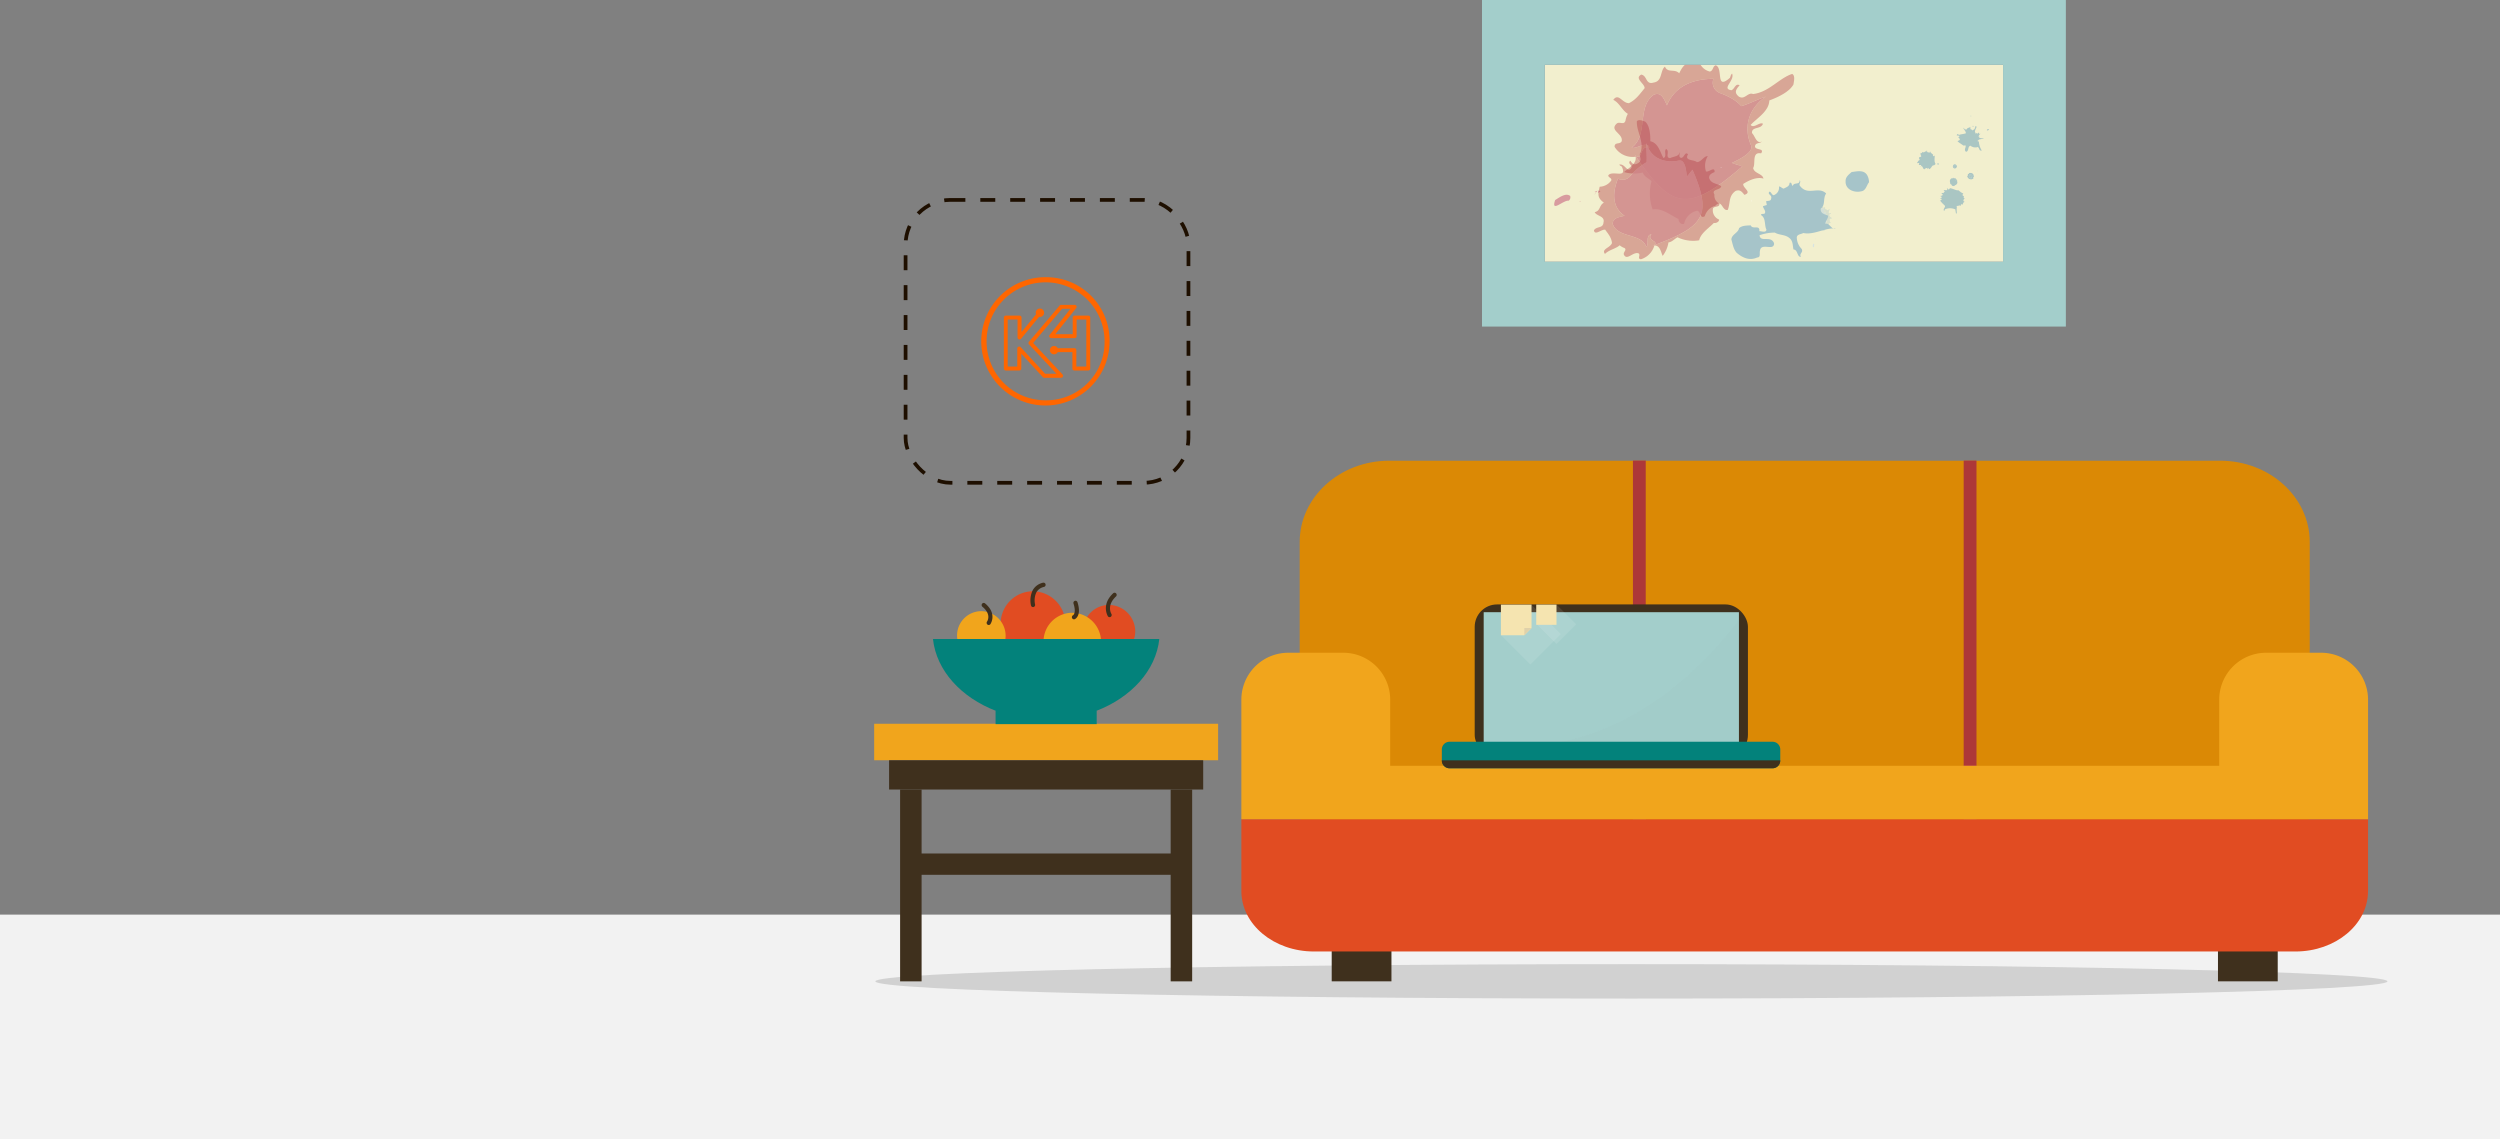 <svg xmlns="http://www.w3.org/2000/svg" xmlns:xlink="http://www.w3.org/1999/xlink" width="669.037" height="304.823" viewBox="0 0 669.037 304.823">
    <rect x="0" y="0" width="669.037" height="304.823" fill="#808080" stroke="none"/>
    <defs>
        <style>
            .cls-1{fill:#f2f2f2}.cls-2{opacity:.14}.cls-3{fill:#f1a51c}.cls-4{fill:#3f301d}.cls-5{fill:#e14c22}.cls-6{fill:#03827b}.cls-7{fill:#db8905}.cls-8{fill:#ad3838}.cls-9{fill:#dd715b}.cls-10{fill:#a3cecb}.cls-11{fill:#99bab6}.cls-11,.cls-12,.cls-13{opacity:.1}.cls-12{fill:url(#linear-gradient)}.cls-13{fill:url(#linear-gradient-2)}.cls-14{fill:#f5e4b0}.cls-15{fill:#dfd1aa}.cls-16{fill:#f2efce}.cls-17{opacity:.85}.cls-18,.cls-24{fill:#fff}.cls-19{fill:#d2e1e4}.cls-20,.cls-25{fill:#a6c4c9}.cls-20,.cls-27{opacity:.4}.cls-21{fill:#c5d8dc}.cls-21,.cls-22,.cls-28{opacity:.8}.cls-23{fill:#99bbc1}.cls-24{opacity:.2}.cls-26{fill:#d89b9f}.cls-27{fill:#b33b43}.cls-28{fill:#cd7e83}.cls-29{fill:none;stroke:#1e0f00;stroke-miterlimit:10;stroke-dasharray:4 4 4 4 4 4}.cls-30{fill:#f60}
        </style>
        <linearGradient id="linear-gradient" x1="-1.016" x2="-.593" y1="-8.572" y2="-8.108" gradientUnits="objectBoundingBox">
            <stop offset="0"/>
            <stop offset=".091" stop-color="#0d0d0d"/>
            <stop offset=".259" stop-color="#303030"/>
            <stop offset=".489" stop-color="#696969"/>
            <stop offset=".766" stop-color="#b7b7b7"/>
            <stop offset="1" stop-color="#fff"/>
        </linearGradient>
        <linearGradient id="linear-gradient-2" x1="-.784" x2="-.51" y1="-8.765" y2="-8.455" xlink:href="#linear-gradient"/>
    </defs>
    <g id="Symbol_108_1" data-name="Symbol 108 – 1" transform="translate(-1155 -614.567)">
        <g id="ëÎÓÈ_4" data-name="ëÎÓÈ 4" transform="translate(1155 859.331)">
            <path id="Rectangle_1545" d="M0 0h669.037v60.06H0z" class="cls-1" data-name="Rectangle 1545" transform="rotate(180 334.519 30.03)"/>
        </g>
        <g id="ëÎÓÈ_3" data-name="ëÎÓÈ 3" transform="translate(1272.347 425)">
            <g id="Group_503" data-name="Group 503" transform="translate(0 189.567)">
                <path id="Path_469" d="M641.658 457.255c0 2.544-90.585 4.606-202.324 4.606s-202.324-2.062-202.324-4.606 90.584-4.606 202.324-4.606 202.324 2.063 202.324 4.606z" class="cls-2" data-name="Path 469" transform="translate(-120.092 -194.628)"/>
                <g id="Group_474" data-name="Group 474" transform="translate(116.594 155.924)">
                    <g id="Group_466" data-name="Group 466" transform="translate(0 37.768)">
                        <g id="Group_465" data-name="Group 465">
                            <path id="Rectangle_1547" d="M0 0h92.041v9.763H0z" class="cls-3" data-name="Rectangle 1547"/>
                            <path id="Rectangle_1548" d="M0 0h84.064v7.832H0z" class="cls-4" data-name="Rectangle 1548" transform="translate(3.989 9.763)"/>
                            <g id="Group_464" data-name="Group 464" transform="translate(6.941 17.595)">
                                <path id="Rectangle_1549" d="M0 0h5.753v51.34H0z" class="cls-4" data-name="Rectangle 1549"/>
                                <path id="Rectangle_1550" d="M0 0h5.753v51.34H0z" class="cls-4" data-name="Rectangle 1550" transform="translate(72.406)"/>
                            </g>
                            <path id="Rectangle_1551" d="M0 0h69.529v5.706H0z" class="cls-4" data-name="Rectangle 1551" transform="translate(11.256 34.715)"/>
                        </g>
                    </g>
                    <g id="Group_473" data-name="Group 473" transform="translate(15.734)">
                        <g id="Group_472" data-name="Group 472" transform="translate(6.439)">
                            <g id="Group_467" data-name="Group 467" transform="translate(0 2.308)">
                                <path id="Path_470" d="M307.2 362.723a7.006 7.006 0 1 1-6.9-7.329 7.112 7.112 0 0 1 6.9 7.329z" class="cls-5" data-name="Path 470" transform="translate(-259.509 -351.734)"/>
                                <path id="Path_471" d="M288.261 360.766a8.673 8.673 0 1 1-8.547-9.074 8.8 8.8 0 0 1 8.547 9.074z" class="cls-5" data-name="Path 471" transform="translate(-259.251 -351.691)"/>
                                <path id="Path_472" d="M297.939 365.577a7.706 7.706 0 1 1-7.594-8.061 7.822 7.822 0 0 1 7.594 8.061z" class="cls-3" data-name="Path 472" transform="translate(-259.386 -351.759)"/>
                                <path id="Path_473" d="M272.117 363.884a6.5 6.5 0 1 1-6.41-6.805 6.6 6.6 0 0 1 6.41 6.805z" class="cls-3" data-name="Path 473" transform="translate(-259.114 -351.753)"/>
                            </g>
                            <g id="Group_468" data-name="Group 468" transform="translate(19.642)">
                                <path id="Path_474" d="M279.686 355.9a.565.565 0 0 1-.543-.435 6.18 6.18 0 0 1 .49-4.137 4.19 4.19 0 0 1 2.727-1.956.559.559 0 0 1 .678.425.58.58 0 0 1-.411.7 3.112 3.112 0 0 0-2.03 1.42 5.041 5.041 0 0 0-.368 3.265.58.58 0 0 1-.405.7.608.608 0 0 1-.138.018z" class="cls-4" data-name="Path 474" transform="translate(-278.986 -349.356)"/>
                            </g>
                            <g id="Group_469" data-name="Group 469" transform="translate(39.833 2.693)">
                                <path id="Path_475" d="M300.412 358.626a.553.553 0 0 1-.468-.263c-.02-.03-1.859-3.055 1.427-6.131a.544.544 0 0 1 .791.04.59.59 0 0 1-.039.816c-2.562 2.4-1.293 4.558-1.238 4.65a.591.591 0 0 1-.172.8.547.547 0 0 1-.301.088z" class="cls-4" data-name="Path 475" transform="translate(-299.414 -352.08)"/>
                            </g>
                            <g id="Group_470" data-name="Group 470" transform="translate(30.741 4.843)">
                                <path id="Path_476" d="M290.776 359.23a.561.561 0 0 1-.517-.354.586.586 0 0 1 .28-.748c.048-.03.908-.6.107-3.114a.583.583 0 0 1 .358-.73.559.559 0 0 1 .707.369c1.168 3.663-.638 4.5-.716 4.531a.536.536 0 0 1-.219.046z" class="cls-4" data-name="Path 476" transform="translate(-290.216 -354.256)"/>
                            </g>
                            <g id="Group_471" data-name="Group 471" transform="translate(6.588 5.42)">
                                <path id="Path_477" d="M267.672 360.756a.545.545 0 0 1-.331-.113.59.59 0 0 1-.122-.8c.135-.2 1.217-1.947-1.23-3.969a.591.591 0 0 1-.087-.813.55.55 0 0 1 .787-.09c3.353 2.771 1.455 5.526 1.435 5.553a.553.553 0 0 1-.452.232z" class="cls-4" data-name="Path 477" transform="translate(-265.779 -354.84)"/>
                            </g>
                        </g>
                        <path id="Path_478" d="M313.173 364.623H252.6c.919 8.46 7.547 15.65 16.869 19.23h-.115v3.542h27.064v-3.542h-.118c9.327-3.58 15.955-10.77 16.873-19.23z" class="cls-6" data-name="Path 478" transform="translate(-252.6 -349.533)"/>
                    </g>
                </g>
                <g id="Group_486" data-name="Group 486" transform="translate(214.861 123.263)">
                    <g id="Group_482" data-name="Group 482">
                        <g id="Group_475" data-name="Group 475" transform="translate(24.175 126.42)">
                            <path id="Rectangle_1552" d="M0 0h15.99v12.944H0z" class="cls-4" data-name="Rectangle 1552"/>
                            <path id="Rectangle_1553" d="M0 0h15.99v12.944H0z" class="cls-4" data-name="Rectangle 1553" transform="translate(237.179)"/>
                        </g>
                        <path id="Path_479" d="M622.193 409.185c0 12.009-10.739 21.745-23.985 21.745H375.877c-13.247 0-23.985-9.736-23.985-21.745v-71.1c0-12.009 10.738-21.745 23.985-21.745h222.331c13.246 0 23.985 9.736 23.985 21.745z" class="cls-7" data-name="Path 479" transform="translate(-336.284 -316.313)"/>
                        <path id="Path_480" d="M336.1 413.4v19.247c0 8.924 8.693 16.159 19.415 16.159H618.2c10.722 0 19.415-7.234 19.415-16.159V413.4z" class="cls-5" data-name="Path 480" transform="translate(-336.101 -317.437)"/>
                        <g id="Group_478" data-name="Group 478" transform="translate(104.789)">
                            <g id="Group_476" data-name="Group 476">
                                <path id="Rectangle_1554" d="M0 0h3.426v92.617H0z" class="cls-8" data-name="Rectangle 1554"/>
                            </g>
                            <g id="Group_477" data-name="Group 477" transform="translate(88.514)">
                                <path id="Rectangle_1555" d="M0 0h3.426v92.617H0z" class="cls-8" data-name="Rectangle 1555"/>
                            </g>
                        </g>
                        <g id="Group_481" data-name="Group 481" transform="translate(104.789 81.686)">
                            <g id="Group_479" data-name="Group 479">
                                <path id="Rectangle_1556" d="M0 0h3.426v14.275H0z" class="cls-9" data-name="Rectangle 1556"/>
                            </g>
                            <g id="Group_480" data-name="Group 480" transform="translate(88.514)">
                                <path id="Rectangle_1557" d="M0 0h3.426v14.275H0z" class="cls-9" data-name="Rectangle 1557"/>
                            </g>
                        </g>
                        <path id="Path_481" d="M625.055 368.336h-14.7A12.564 12.564 0 0 0 597.79 380.9v17.7H375.93v-17.7a12.562 12.562 0 0 0-12.563-12.563h-14.7A12.562 12.562 0 0 0 336.1 380.9v31.979h301.519V380.9a12.562 12.562 0 0 0-12.564-12.564z" class="cls-3" data-name="Path 481" transform="translate(-336.101 -316.915)"/>
                    </g>
                    <g id="Group_485" data-name="Group 485" transform="translate(53.649 38.49)">
                        <rect id="Rectangle_1558" width="73.121" height="40.936" class="cls-4" data-name="Rectangle 1558" rx="5.998" transform="translate(8.793)"/>
                        <g id="Group_483" data-name="Group 483" transform="translate(11.2 2.079)">
                            <path id="Rectangle_1559" d="M0 0h68.307v35.898H0z" class="cls-10" data-name="Rectangle 1559"/>
                            <path id="Path_482" d="M414 393.279h56.163v-33.8c-12.353 16.153-31.23 32.152-56.163 33.8z" class="cls-11" data-name="Path 482" transform="translate(-401.852 -357.382)"/>
                        </g>
                        <g id="Group_484" data-name="Group 484" transform="translate(15.807 .042)">
                            <path id="Rectangle_1560" d="M0 0h7.444v7.448H0z" class="cls-12" data-name="Rectangle 1560" transform="rotate(-45 11.162 -8.967)"/>
                            <path id="Rectangle_1561" d="M0 0h11.518v11.152H0z" class="cls-13" data-name="Rectangle 1561" transform="rotate(-45 9.838 4.077)"/>
                            <path id="Path_483" d="M406.371 355.3v8.2h6.267l1.93-1.929V355.3z" class="cls-14" data-name="Path 483" transform="translate(-406.371 -355.296)"/>
                            <path id="Path_484" d="M412.711 363.565l1.929-1.929h-1.929z" class="cls-15" data-name="Path 484" transform="translate(-406.445 -355.37)"/>
                            <path id="Rectangle_1562" d="M0 0h5.421v5.419H0z" class="cls-14" data-name="Rectangle 1562" transform="translate(9.454)"/>
                        </g>
                        <path id="Path_485" d="M480.947 397.352a2.07 2.07 0 0 1-1.94 2.179H392.32a2.071 2.071 0 0 1-1.941-2.179v-2.735a2.071 2.071 0 0 1 1.941-2.178h86.686a2.071 2.071 0 0 1 1.94 2.178z" class="cls-6" data-name="Path 485" transform="translate(-390.379 -355.685)"/>
                        <path id="Path_486" d="M390.384 397.467a2.062 2.062 0 0 0 1.936 2.123h86.686a2.061 2.061 0 0 0 1.935-2.123z" class="cls-4" data-name="Path 486" transform="translate(-390.379 -355.743)"/>
                    </g>
                </g>
                <g id="Group_499" data-name="Group 499" transform="translate(279.259)">
                    <path id="Rectangle_1563" d="M0 0h52.701v122.643H0z" class="cls-16" data-name="Rectangle 1563" transform="rotate(90 61.049 78.394)"/>
                    <g id="Group_493" data-name="Group 493" transform="translate(66.729 30.918)">
                        <g id="Group_489" class="cls-17" data-name="Group 489" transform="translate(18.227 21.183)">
                            <g id="Group_488" data-name="Group 488">
                                <path id="Path_487" d="M496.128 249.294l.1.073h-.028z" class="cls-18" data-name="Path 487" transform="translate(-487.308 -244.374)"/>
                                <g id="Group_487" data-name="Group 487" transform="translate(3.574 11.615)">
                                    <path id="Path_488" d="M490.831 258.373c-.011-.279-.059-.669.2-.78a.234.234 0 0 1 .2.182c-.181.225.109 1.134-.4.598z" class="cls-19" data-name="Path 488" transform="translate(-490.82 -256.085)"/>
                                    <path id="Path_489" d="M491.578 257.22l.009.045-.033.03z" class="cls-19" data-name="Path 489" transform="translate(-490.829 -256.08)"/>
                                    <path id="Path_490" d="M491.568 256.324c-.029-.041-.052.011-.065.026-.033.066.037-.066.032-.153l.09.233c.023-.051-.035-.088-.057-.106z" class="cls-19" data-name="Path 490" transform="translate(-490.828 -256.068)"/>
                                    <path id="Path_491" d="M491.641 256.067l.022.178-.109-.1z" class="cls-19" data-name="Path 491" transform="translate(-490.829 -256.067)"/>
                                </g>
                                <path id="Path_492" d="M488.7 252.81a1.06 1.06 0 0 0 .256.276c.187.184-.146.282-.109.474.129.512.641-.055.966.188.136.161-.174.34.08.467a1.173 1.173 0 0 0 1.023-.71c.376.111.342.581.417.89a1.923 1.923 0 0 0 .522-.842c.244.04.441-.13.64-.184a2.363 2.363 0 0 0 1.356.626c.179-.469.756-.665 1.142-.944.12.076.362.026.363-.138a.819.819 0 0 1-.258-.9c.12-.166.477.089.47-.221a.747.747 0 0 1-.219-.729c-.16-.489.447-.167.533-.472-.24-.291-.628-.352-.683-.816.042-.255.245-.267.417-.3.1-.445-.371-.083-.536-.219a1.346 1.346 0 0 1 .288-1.05c-.252-.089-.482.3-.772.217-.136-.238-.819-.326-.48-.718-.153-.309-.271.178-.484.11-.186-.12.009-.318-.052-.428-.02.3-.433.17-.653.239-.335-.155.081-.494-.146-.728-.188.1-.008.536-.28.592-.144-.44-.142-1.168-.646-1.444a2.364 2.364 0 0 0-.1-1.5c-.158-.114-.385-.3-.534-.195-.156.7.228 1.5-.108 2.274-.237.183.079.537-.264.706-.321.125-.409-.046-.5-.309-.234.135.037.314.007.491-.343.435-.346-.381-.76-.43-.009.067.077.119.13.2.222 1-.622.045-.961.344-.044.168.2.235.136.423a.842.842 0 0 1-.832.225c-.141.445-.326.664.1 1.21-.352.091-.305.522-.7.493.063.326.636.456.449.9-.091.441-.483.117-.7.373-.009.424.5.055.734.179a2.351 2.351 0 0 1 .282 1.075c-.177.305-.774.211-.577.635.295-.213.728-.15 1.043-.33zm-.2-1.632c.031-.422.439-.389.846-.355a2.318 2.318 0 0 1 0-2.765.613.613 0 0 0 .821.067l-.223.2a3.393 3.393 0 0 1 1.437-.876c.092-.417.1-.906.2-1.35a3.083 3.083 0 0 1 0-.417 3.083 3.083 0 0 0 0 .417 2.17 2.17 0 0 1 .219-.608 2.17 2.17 0 0 0-.219.608 1.95 1.95 0 0 0 1.882 1.862c.42.031.362.876.322 1.3.216-.2.216-.2.437-.387.765 3.675.1 4.25-3.426 4.616.63-.159-.384-.456.064-.848-.414-.026-.253.623-.479.815-.131-1.065-1.765-1.2-1.89-2.278z" class="cls-20" data-name="Path 492" transform="translate(-487.205 -244.316)"/>
                                <path id="Path_493" d="M490.391 253.478c.226-.193.065-.841.479-.815-.449.392.565.689-.064.848 3.529-.366 4.191-.941 3.426-4.616-.22.192-.22.192-.437.387.04-.425.1-1.27-.322-1.3a1.95 1.95 0 0 1-1.882-1.862c-.1.444-.111.933-.2 1.35a1.437 1.437 0 0 1 .488-.041 1.437 1.437 0 0 0-.488.041 1.328 1.328 0 0 1-.4.74 1.328 1.328 0 0 0 .4-.74 3.393 3.393 0 0 0-1.437.876l.223-.2a.613.613 0 0 1-.821-.067 2.318 2.318 0 0 0 0 2.765c-.407-.035-.815-.067-.846.355.122 1.079 1.755 1.214 1.881 2.279z" class="cls-21" data-name="Path 493" transform="translate(-487.22 -244.337)"/>
                            </g>
                        </g>
                        <g id="Group_492" class="cls-22" data-name="Group 492" transform="translate(49.676)">
                            <path id="Path_494" d="M535.38 237.985l-.069-.011c.154-.019.053-.181.108-.18.028.071.046.161-.039.191z" class="cls-23" data-name="Path 494" transform="translate(-519.211 -223.058)"/>
                            <g id="Group_491" data-name="Group 491">
                                <path id="Path_495" d="M538.126 226.926l-.165-.022c-.073-.2.158-.263.226-.336.106.015.222-.129.267.051.018.221-.161.281-.328.307z" class="cls-23" data-name="Path 495" transform="translate(-519.241 -222.927)"/>
                                <path id="Path_496" d="M535.67 229.362c.14.253-.44.073-.236.483.076.065.234-.1.283.07a4.6 4.6 0 0 0 .817 2.408c-.151-.108-.413.056-.559-.135-.261-.287-.269-1.055-.827-.758a2.2 2.2 0 0 1-1.688-.43c-.829.238-.311 1.324-1.132 1.627a.551.551 0 0 1-.328-.4c-.107-.476.336-.88.113-1.332-.206.019-.424.123-.621.012-.491-.393-1.116-.73-1.492-1.094.195-.214.541-.213.657-.456-.2-.107-.056-.452-.371-.434-.1-.2.125-.36.263-.471-.108-.295-1.052-.025-.682-.43-.027-.234.3-.044.387-.08a.436.436 0 0 0 .1.185c.609-.265 1.261-.212 1.868-.458.037-.567-.536-.894-.657-1.468.159.024.25.329.432.42l.461.037c.17-.582.7-.368.973-.723.026.118-.036.319.036.457-.066.394.436.155.477.483.246.033.415-.267.641-.366 0-.288.232-.431.183-.69.087-.236.238.123.362.072-.155.484-.527.977-.462 1.521.329 0-.087.352.253.306l.225-.164c-.016.1.017.2.14.211a2.266 2.266 0 0 0 .473-.331c.009.111-.051.3.076.4l.358-.062a1.1 1.1 0 0 0-.56.786c.114.122.3-.07.334-.006-.069.032-.241.1-.251.2a1.621 1.621 0 0 0 1.212.237c-.126.026.032.1.026.165a7.324 7.324 0 0 0-1.284.208z" class="cls-23" data-name="Path 496" transform="translate(-519.147 -222.918)"/>
                                <path id="Path_497" d="M534.312 239.829c-.34.434-.739.311-1.221.216-.146-.253-.446-.461-.48-.718.347-.148-.019-.746.462-.623-.078-.377.384-.237.6-.274a.873.873 0 0 1 .608.419c.046.15.031.317.186.45-.075.157-.367.331-.155.53z" class="cls-23" data-name="Path 497" transform="translate(-519.179 -223.065)"/>
                                <path id="Path_498" d="M534.085 239.4c-.084-.136.054-.139.144-.13.001.149-.184-.042-.144.13z" class="cls-24" data-name="Path 498" transform="translate(-519.196 -223.075)"/>
                                <path id="Path_499" d="M533.948 239.234c.011-.3-.252-.114-.447-.244.134.1.09.095.054.237-.162-.086-.028-.252-.231-.146.025 0-.06.221.122.22-.208.166-.331-.337-.444-.242.159.037.225-.042.373-.065.086-.053 0-.171.033-.254.082.141.166.136.344.041-.042 0-.106.051-.094.1.024-.035.106 0 .147.006.013.038-.042-.01-.07.032.1.244.207 0 .293-.053.008.044-.13.108-.067.248.044.137.131-.01.183.022z" class="cls-24" data-name="Path 499" transform="translate(-519.184 -223.069)"/>
                                <path id="Path_500" d="M533.868 239.356c.065.011.077.072.12.057-.2 0-.015.284-.2.129.128.121-.039.32.086.37h-.213c.011-.037.021-.033.075-.05-.081-.12-.257.053-.207.141l-.162-.229c-.042-.034.085.14.122.016-.094-.251-.228.057-.322.07.009-.217-.044-.46-.3-.449.21 0 .247.013.472.016.128.148-.232.052-.066.208l.115-.032c-.031.026-.045.017-.05.034.125-.041.246.073.323-.082-.133-.109-.046-.132-.113-.271-.06.317.334.147.449.008-.042.076-.111-.079-.129.064z" class="cls-24" data-name="Path 500" transform="translate(-519.182 -223.075)"/>
                                <path id="Path_501" d="M533.834 239.762l-.074-.072z" class="cls-23" data-name="Path 501" transform="translate(-519.193 -223.08)"/>
                                <path id="Path_502" d="M533.432 238.938l.186-.038v.06z" class="cls-23" data-name="Path 502" transform="translate(-519.189 -223.07)"/>
                                <path id="Path_503" d="M535.121 225.422l-.167.089z" class="cls-23" data-name="Path 503" transform="translate(-519.206 -222.914)"/>
                                <path id="Path_504" d="M533.285 238.9c-.158-.254.1.18-.187.039.128-.108-.055-.259.2-.165z" class="cls-24" data-name="Path 504" transform="translate(-519.185 -223.069)"/>
                                <path id="Path_505" d="M534.231 225.935c-.149.054-.244-.28-.05-.265.119.021.219.224.05.265z" class="cls-23" data-name="Path 505" transform="translate(-519.196 -222.917)"/>
                                <path id="Path_506" d="M531.576 246.36c-.182.14-.171.592-.4.609a.176.176 0 0 0-.281-.076c-.076.122.008.28-.123.371-.49-.234-.471.1-.979.03-.141.159-.025.405.012.6-.121.016-.025-.129-.082-.175a13.553 13.553 0 0 0 .048 1.652c-.034-.113-.248-.062-.244-.041l-.173-1.1a3.428 3.428 0 0 0-2.656-.065c-.271.056-.107.609-.424.375-.2-.509.528-.895.266-1.327a10.448 10.448 0 0 1-1.183-1.237c-.122-.352.58-.179.275-.6-.1-.014-.228.041-.326-.062.08-.179.49-.1.422-.419-.084-.136-.329.008-.3-.244.1-.2.385.085.455-.2.333-.35-.249-.305-.2-.581a.5.5 0 0 1 .416.022 1.436 1.436 0 0 0 .435-.541.768.768 0 0 1-.3-.309c.271-.038.629.152.929 0 .224-.2-.247-.262.009-.442.157.061.277.337.48.31l.263-.346c.86.077 1.486.622 2.354.574a3.26 3.26 0 0 0 1.227.839c-.126.179-.237.306-.167.533.118.076.234.175.346.251.014.134-.143.172-.093.308l.263.2c-.124.2-.324.343-.311.581-.044.212.179.238.288.333-.044.117-.162.142-.246.177z" class="cls-23" data-name="Path 506" transform="translate(-519.095 -223.113)"/>
                                <path id="Path_507" d="M533.618 223.186a.309.309 0 0 1-.019-.3c.121.009.13.232.019.3z" class="cls-23" data-name="Path 507" transform="translate(-519.19 -222.885)"/>
                                <path id="Path_508" d="M529.813 241.272c.083.242-.238.177-.222.374-.349-.023-.424.469-.816.267-.468.072-.27-.5-.728-.478.011-.418-.366-.976.155-1.4.167-.344.572.083.561-.385a.5.5 0 0 0 .324.257c.095 0 .2-.171.3-.1.1.183.176.472.425.37-.111.2.033.346.2.434-.429.139.214.495-.199.661z" class="cls-23" data-name="Path 508" transform="translate(-519.125 -223.079)"/>
                                <path id="Path_509" d="M529.657 240.72v.025l-.105-.013v-.012z" class="cls-24" data-name="Path 509" transform="translate(-519.144 -223.092)"/>
                                <path id="Path_510" d="M529.469 240.529c-.245.144-.012-.126-.236-.139.25.12-.051-.111.142-.176.13.127-.071.1-.018.238l.236.047-.132.054z" class="cls-24" data-name="Path 510" transform="translate(-519.14 -223.086)"/>
                                <path id="Path_511" d="M529.366 241.082l.07-.077-.012.065z" class="cls-24" data-name="Path 511" transform="translate(-519.142 -223.095)"/>
                                <path id="Path_512" d="M529.113 241.459c-.078-.029-.042-.042 0-.1z" class="cls-24" data-name="Path 512" transform="translate(-519.138 -223.099)"/>
                                <path id="Path_513" d="M529.106 240.229l.02.154-.067-.114z" class="cls-24" data-name="Path 513" transform="translate(-519.138 -223.086)"/>
                                <path id="Path_514" d="M528.832 240.409l.134-.062-.093.066z" class="cls-24" data-name="Path 514" transform="translate(-519.136 -223.087)"/>
                                <path id="Path_515" d="M528.761 240.317l-.091.059z" class="cls-24" data-name="Path 515" transform="translate(-519.134 -223.087)"/>
                                <path id="Path_516" d="M528.687 240.788l-.1-.1z" class="cls-24" data-name="Path 516" transform="translate(-519.133 -223.091)"/>
                                <path id="Path_517" d="M528.507 240.7l-.109.052z" class="cls-24" data-name="Path 517" transform="translate(-519.131 -223.091)"/>
                                <path id="Path_518" d="M524.646 236.192c-.049-.13-.195-.3-.011-.385.12-.071.278.061.278.184-.013.143-.15.277-.267.201z" class="cls-23" data-name="Path 518" transform="translate(-519.086 -223.034)"/>
                                <path id="Path_519" d="M523.556 236.312c-.594-.032-.649.8-1.188 1-.26.078-.17-.321-.425-.305-.009.126-.087.241-.077.351-.094-.075-.081-.37-.308-.312a1.387 1.387 0 0 0-.583.354c-.452-.141-.434-1.313-1.079-.682.055-.169.293-.243.258-.423-.145-.2-.727.168-.609-.3.071-.055.14-.133.044-.215-.159-.225-.466.119-.565-.106.258-.247.281-.649.662-.728.145-.218-.139-.423-.141-.575.025-.374.537-.17.633-.518a1.038 1.038 0 0 1-.168-.875c.28.254.388-.139.5-.256.433.409.747-.382 1.129-.079-.009-.109-.1-.248.029-.293.173.145-.052.481.3.484.15-.048.284.2.448.048.091-.048-.008-.3.151-.236.089.335.475.55.746.792.138.172-.194.346.094.44.121 0 .191-.186.349-.1.036.623-.2 1.464.219 2.115a.611.611 0 0 1-.419.419z" class="cls-23" data-name="Path 519" transform="translate(-519.022 -222.995)"/>
                                <g id="Group_490" data-name="Group 490" transform="translate(9.537 13.033)">
                                    <path id="Path_520" d="M529.476 237.164a.562.562 0 0 1-.587-.108c-.149-.129-.023-.355-.217-.439.166-.015.07-.266.183-.342.162-.1.313-.258.536-.187.19.15.52.341.43.63-.033.229-.221.315-.345.446z" class="cls-23" data-name="Path 520" transform="translate(-528.671 -236.071)"/>
                                    <path id="Path_521" d="M529.421 236.492c-.031-.128.054-.174.151-.141-.086.2.2.1.115.312a.268.268 0 0 1-.266-.171z" class="cls-24" data-name="Path 521" transform="translate(-528.68 -236.074)"/>
                                    <path id="Path_522" d="M529.555 236.734l-.074-.056z" class="cls-24" data-name="Path 522" transform="translate(-528.68 -236.078)"/>
                                    <path id="Path_523" d="M529.059 236.955l.1-.056-.047-.026c0 .041.19.043.24.113-.094-.008-.332.24-.293-.031z" class="cls-24" data-name="Path 523" transform="translate(-528.675 -236.08)"/>
                                    <path id="Path_524" d="M528.984 236.428c.036 0 .279.224.138.377.163-.321-.241-.01-.308-.208l.142.02c-.227-.16.09-.225.142-.33 0 .025-.017.022-.02.04a.123.123 0 0 0 .183 0c.025 0 .038.07.055.007.002.243-.179.028-.332.094z" class="cls-24" data-name="Path 524" transform="translate(-528.673 -236.073)"/>
                                    <path id="Path_525" d="M529.191 236.208l.038-.076c.012.066.123.039.086.117z" class="cls-24" data-name="Path 525" transform="translate(-528.677 -236.072)"/>
                                </g>
                            </g>
                        </g>
                        <path id="Path_526" d="M468.764 256.249c.129-1.407 1.836-1.744 2.054-3 .764-.749 2.1-.716 3.136-.771.47 1.235 2.518-.287 2.293 1.566.627-.051 1.719.528 1.917-.392-.634-1.248-.082-3.089-1.457-3.926-.043-.375.51-.294.872-.332.693-.63-.357-1.446-.349-2.048l1.022-.32-.19-.987c.433-.178 1.332.032 1.347-.74.334-1.019-1.1-1.024-.463-1.84.489.028.6.873 1.14.951a2.14 2.14 0 0 0 1.426-2.341c.488.036.749.462 1.263.586.643-.385 1.59-.579 1.56-1.558.734-.244.444.706.89.8.267-1.053 1.926-.124 1.8-1.506.545.505-.332 1.013.121 1.543 2.113 2.769 4.9-.048 7 2.02-.931 1.171-.116 3.147-1.472 4.046-.111 1.5 1.322 1.5 2 1.92-.015.772-.788 1.524-.787 2.127 1.306-.245 1.507 1.622 2.857 1.315-2.688-.434-5.729 1.792-8.744 1.166-.544.369-1.833.277-1.715 1.391a4.481 4.481 0 0 0 1.3 2.872c.511 1-.758 1.19-.208 2.132-1.105.016-.757-1.934-1.987-1.987-.216-.923-.109-2.155-.925-2.921-1.187-1.152-2.807-.839-4.046-1.593a12.109 12.109 0 0 0-4.113.7c.223 1.963 2.787.134 3.743 1.844a.826.826 0 0 1-.482 1.273c-1.056.227-2.971-.682-3.156 1.109-.165.592.269 1.732-.734 1.725-1.946.9-3.81.194-5.5-1.268-.877-.972-1.039-2.29-1.413-3.556z" class="cls-25" data-name="Path 526" transform="translate(-468.764 -223.088)"/>
                        <path id="Path_527" d="M499.7 240.58c-.058-1.074.962-1.834 1.619-2.4 1.531-.193 3.322-.658 4.19.911a3.974 3.974 0 0 1 .455 1.844c-.616.653-.8 2.287-2.136 2.416-1.753.423-4.288-.436-4.128-2.771z" class="cls-25" data-name="Path 527" transform="translate(-469.122 -223.06)"/>
                    </g>
                    <g id="Group_498" data-name="Group 498" transform="translate(19.319 16.111)">
                        <g id="Group_495" data-name="Group 495">
                            <path id="Path_528" d="M474.309 245.615l-.122.592-.058-.146z" class="cls-18" data-name="Path 528" transform="translate(-421.416 -208.342)"/>
                            <g id="Group_494" data-name="Group 494" transform="translate(0 34.855)">
                                <path id="Path_529" d="M421.059 245.75c1.206-.752 2.86-2 4.011-1.1a1.133 1.133 0 0 1-.4 1.279c-1.431-.221-4.836 3.4-3.611-.179z" class="cls-26" data-name="Path 529" transform="translate(-420.798 -243.182)"/>
                                <path id="Path_530" d="M428.022 246.007l-.214.191-.223-.072z" class="cls-26" data-name="Path 530" transform="translate(-420.877 -243.201)"/>
                                <path id="Path_531" d="M432.042 243.7c.1-.225-.172-.189-.285-.223-.379 0 .385 0 .748-.266l-.8 1.021c.259-.042.301-.425.337-.532z" class="cls-26" data-name="Path 531" transform="translate(-420.924 -243.169)"/>
                                <path id="Path_532" d="M433.342 243.358l-.723.525.162-.715z" class="cls-26" data-name="Path 532" transform="translate(-420.935 -243.168)"/>
                            </g>
                            <path id="Path_533" d="M440.693 222.257a5.506 5.506 0 0 0-.639 1.847c-.4 1.281-1.568.114-2.343.76-2.046 1.893 1.709 2.622 1.348 4.685-.412 1.016-1.948.13-1.909 1.55a5.65 5.65 0 0 0 5.621 2.639c.347 1.916-1.861 2.977-3.085 4.108a9.827 9.827 0 0 0 5.013.126c.4 1.168 1.623 1.576 2.332 2.316a12.348 12.348 0 0 0 .3 7.552c2.58-.423 4.788 1.594 6.926 2.559-.058.751.717 1.648 1.5 1.269a4.5 4.5 0 0 1 3.467-3.474c.983.074.7 2.291 2.056 1.462a4.043 4.043 0 0 1 2.805-2.792c1.829-1.966 1.8 1.493 3.341 1.109.748-1.807.13-3.681 2.106-5.084 1.221-.484 1.763.332 2.353 1.043 2.188-.683-.5-1.833-.305-2.924 1.718-1.1 3.839-1.937 5.4-1.412-.2-1.361-2.489-1.339-2.755-2.846.741-1.166-.458-4.395 2.135-3.917.984-1.463-1.466-.744-1.654-1.832.092-1.122 1.473-.795 1.819-1.327-1.417.693-1.786-1.491-2.608-2.272-.127-1.84 2.395-.879 2.93-2.494-.9-.557-2.46 1.361-3.29.317 1.618-1.773 4.923-3.632 5-6.555 2.39-.877 5.4-2.32 6.453-4.276.16-.98.49-2.407-.348-2.815-3.516 1.143-6.2 4.871-10.463 5.382-1.41-.6-2.231 1.7-3.825.654-1.327-1.078-.725-1.915.233-3-1.137-.638-1.292.981-2.2 1.324-2.742-.4.919-2.522.2-4.43-.32.149-.4.644-.586 1.093-4 3.546-1.7-2.626-3.81-3.331-.867.234-.61 1.473-1.583 1.667a3.878 3.878 0 0 1-2.928-3.038c-2.36.492-3.79.274-5.258 3.512-1.231-1.314-3.049.013-3.824-1.782-1.343 1.094-.609 3.907-3.026 4.256-2.188.679-1.656-1.838-3.307-2.128-1.944 1.022.919 2.368.9 3.64-1.259 1.511-2.3 3.087-4.19 4-1.8.044-2.752-2.847-4.2-.882 1.681.821 2.368 2.849 3.898 3.741zm6.873-5.068c1.973-.95 2.776.928 3.584 2.8 2.342-5.644 7.682-7.079 12.446-7.1a2.948 2.948 0 0 0 1.62 3.745l-1.395-.466c2.206.737 5.256 1.781 7.249 4.034 2.116-.644 4.345-1.823 6.549-2.559a16.276 16.276 0 0 1 1.878-1.067 16.276 16.276 0 0 0-1.878 1.067 11.037 11.037 0 0 1 3.277-.613 11.037 11.037 0 0 0-3.277.613c-4.515 3.066-6.111 8.049-3.963 13.034.806 1.878-3.149 3.775-5.122 4.724 1.384.462 1.384.462 2.787.925-14.788 12.745-18.967 11.355-28.8-3.159 2.194 2.341 1.173-2.816 3.951-1.893-.8-1.878-3.368.483-4.758.02 4.538-3.294 1.312-10.794 5.853-14.105z" class="cls-27" data-name="Path 533" transform="translate(-420.983 -207.905)"/>
                            <path id="Path_534" d="M441.773 231.355c1.391.464 3.955-1.9 4.758-.02-2.777-.923-1.756 4.233-3.951 1.893 9.834 14.514 14.013 15.9 28.8 3.159l-2.787-.925c1.973-.949 5.928-2.846 5.122-4.724-2.149-4.986-.553-9.968 3.963-13.034-2.2.736-4.433 1.915-6.549 2.559a7.676 7.676 0 0 1 1.332 2.034 7.676 7.676 0 0 0-1.332-2.034 6.994 6.994 0 0 1-4.244.178 6.994 6.994 0 0 0 4.244-.178c-1.993-2.253-5.043-3.3-7.249-4.034l1.395.466a2.948 2.948 0 0 1-1.62-3.745c-4.764.019-10.1 1.454-12.446 7.1-.808-1.872-1.611-3.75-3.584-2.8-4.541 3.306-1.315 10.807-5.852 14.105z" class="cls-28" data-name="Path 534" transform="translate(-421.041 -207.963)"/>
                        </g>
                        <g id="Group_497" data-name="Group 497" transform="translate(10.635 16.035)">
                            <path id="Path_535" d="M465.75 236.89l.425.166-.131.027z" class="cls-18" data-name="Path 535" transform="translate(-431.954 -224.276)"/>
                            <g id="Group_496" data-name="Group 496" transform="translate(18.453 41.564)">
                                <path id="Path_536" d="M450.535 275.347c-.225-.97-.694-2.335.31-3.045a.743.743 0 0 1 .852.465c-.574 1.005 1.181 3.947-1.162 2.58z" class="cls-26" data-name="Path 536" transform="translate(-450.228 -266.25)"/>
                                <path id="Path_537" d="M452.715 270.389l.082.175-.12.148z" class="cls-26" data-name="Path 537" transform="translate(-450.256 -266.228)"/>
                                <path id="Path_538" d="M452.13 267.166c-.145-.094-.192.1-.251.173-.1.283.106-.267.013-.576l.539.725c.055-.201-.231-.271-.301-.322z" class="cls-26" data-name="Path 538" transform="translate(-450.246 -266.186)"/>
                                <path id="Path_539" d="M452.245 266.179l.2.6-.5-.219z" class="cls-26" data-name="Path 539" transform="translate(-450.247 -266.179)"/>
                            </g>
                            <path id="Path_540" d="M438.455 257.62a3.614 3.614 0 0 0 1.217.708c.851.46-.361 1.148-.1 1.8.833 1.736 2.47-.882 3.933-.342.647.436-.465 1.422.626 1.584a5.436 5.436 0 0 0 3.612-3.7c1.552.01 1.711 1.751 2.211 2.791a7.911 7.911 0 0 0 1.547-3.6c1-.14 1.658-.967 2.424-1.377a9.757 9.757 0 0 0 5.8.807c.423-1.923 2.58-3.241 3.93-4.655.549.145 1.45-.286 1.395-.9a2.642 2.642 0 0 1-1.63-2.983c.334-.7 1.927-.2 1.689-1.29a2.353 2.353 0 0 1-1.3-2.4c-.953-1.587 1.644-1.088 1.806-2.26-1.149-.791-2.746-.6-3.239-2.216-.024-.943.758-1.225 1.466-1.557.115-1.672-1.534.116-2.3-.174a4.949 4.949 0 0 1 .489-4.1c-1.081-.036-1.734 1.612-2.94 1.606-.672-.7-3.46-.271-2.354-2.073-.83-.919-.984.958-1.859.939-.825-.211-.179-1.163-.48-1.486.108 1.123-1.643 1.092-2.465 1.568-1.431-.155.021-1.843-1.048-2.456-.691.581.318 1.968-.708 2.427-.874-1.407-1.329-4.046-3.527-4.5.03-1.842-.19-4.214-1.363-5.246-.7-.249-1.687-.684-2.24-.125-.151 2.7 1.9 5.141 1.055 8.285-.849.942.644 1.84-.6 2.858-1.2.813-1.653.268-2.205-.578-.808.731.371 1.065.362 1.773-1.088 1.926-1.636-1.013-3.29-.739.021.252.371.368.655.562 1.524 3.372-2.479.884-3.615 2.313-.072.649.934.639.807 1.36a3.932 3.932 0 0 1-3.129 1.709c-.31 1.767-.887 2.771 1.137 4.268-1.336.722-.865 2.208-2.453 2.528.438 1.113 2.784.96 2.348 2.764-.112 1.671-1.858.945-2.557 2.1.214 1.541 2.058-.347 3.009-.16.784 1.114 1.677 2.08 1.817 3.578-.48 1.294-2.937 1.6-1.872 2.906 1.099-1.119 2.826-1.337 3.939-2.317zm-1.846-5.652c-.145-1.556 1.5-1.888 3.15-2.227-3.59-2.45-3.139-6.5-1.783-9.943a2.718 2.718 0 0 0 3.3-.668l-.75.947a16.2 16.2 0 0 1 5.129-4.687c.128-1.619-.128-3.386-.042-5.083a11.023 11.023 0 0 1-.278-1.5 11.023 11.023 0 0 0 .278 1.5 7.7 7.7 0 0 1 .48-2.444 7.7 7.7 0 0 0-.48 2.444c1.015 3.676 4.329 5.509 8.717 4.635 1.648-.328 1.946 2.781 2.091 4.337.749-.941.749-.941 1.509-1.882 5.377 12.406 3.117 15.234-10.68 20.375 2.395-1.273-1.8-1.228-.3-3.115-1.656.333-.607 2.5-1.357 3.442-1.193-3.722-7.793-2.405-8.984-6.131z" class="cls-27" data-name="Path 540" transform="translate(-431.558 -224.128)"/>
                            <path id="Path_541" d="M445.655 258.171c.75-.946-.3-3.109 1.357-3.442-1.5 1.887 2.694 1.841.3 3.114 13.8-5.141 16.057-7.97 10.68-20.375-.76.941-.76.941-1.509 1.882-.144-1.556-.443-4.665-2.091-4.337-4.388.875-7.7-.959-8.717-4.635-.086 1.7.169 3.464.042 5.083a7.554 7.554 0 0 1 1.932-.692 7.554 7.554 0 0 0-1.932.692 5.367 5.367 0 0 1-1.087 3.085 5.367 5.367 0 0 0 1.087-3.085 16.2 16.2 0 0 0-5.129 4.687l.75-.947a2.718 2.718 0 0 1-3.3.668c-1.356 3.446-1.807 7.492 1.783 9.943-1.652.339-3.3.671-3.15 2.227 1.188 3.728 7.793 2.41 8.984 6.132z" class="cls-28" data-name="Path 541" transform="translate(-431.617 -224.201)"/>
                        </g>
                    </g>
                    <path id="Path_542" d="M401.253 191.6V279H557.5v-87.4zM540.7 261.651H418.054v-52.7H540.7z" class="cls-10" data-name="Path 542" transform="translate(-401.253 -191.605)"/>
                </g>
                <g id="Group_502" data-name="Group 502" transform="translate(125 53.497)">
                    <rect id="Rectangle_1564" width="75.702" height="75.702" class="cls-29" data-name="Rectangle 1564" rx="12"/>
                    <g id="Group_501" data-name="Group 501" transform="translate(21.111 20.684)">
                        <path id="Path_543" d="M156.82 286.89a17.172 17.172 0 1 0 16.741 17.167 16.948 16.948 0 0 0-16.741-17.167zm0 32.945a15.787 15.787 0 1 1 15.4-15.782 15.595 15.595 0 0 1-15.4 15.782z" class="cls-30" data-name="Path 543" transform="translate(-140.08 -286.89)"/>
                        <g id="Group_500" data-name="Group 500" transform="translate(5.185 7.397)">
                            <path id="Path_544" d="M167.926 297.256h-3.648a.526.526 0 0 0-.528.528v4.442h-4.632l5.575-6.985a.518.518 0 0 0 .058-.557.535.535 0 0 0-.484-.309h-3.6a.552.552 0 0 0-.412.189l-8.206 9.693a.541.541 0 0 0 .015.707l7.339 7.853h-3.032l-6.529-7.106a.517.517 0 0 0-.587-.131.526.526 0 0 0-.338.5v4.811h-2.558v-12.578h2.634v4.81a.532.532 0 0 0 .94.339l4.824-5.87a1.123 1.123 0 1 0-.9-1.1 1.06 1.06 0 0 0 .088.426l-3.884 4.723v-3.855a.527.527 0 0 0-.529-.529h-3.677a.527.527 0 0 0-.528.529v13.635a.526.526 0 0 0 .528.529h3.619a.527.527 0 0 0 .529-.529v-3.971l5.75 6.268a.59.59 0 0 0 .4.175h4.486a.542.542 0 0 0 .484-.324.519.519 0 0 0-.1-.572l-7.853-8.414 7.736-9.15h2.252l-5.576 6.985a.524.524 0 0 0-.058.558.539.539 0 0 0 .485.309h6.268a.527.527 0 0 0 .528-.529v-4.442h2.588v12.576h-2.664v-4.39a.527.527 0 0 0-.529-.529h-4.456a1.118 1.118 0 1 0 0 1.065h3.928v4.384a.525.525 0 0 0 .528.528h3.72a.526.526 0 0 0 .529-.528v-13.636a.508.508 0 0 0-.523-.528z" class="cls-30" data-name="Path 544" transform="translate(-145.326 -294.374)"/>
                        </g>
                    </g>
                </g>
            </g>
        </g>
    </g>
</svg>
